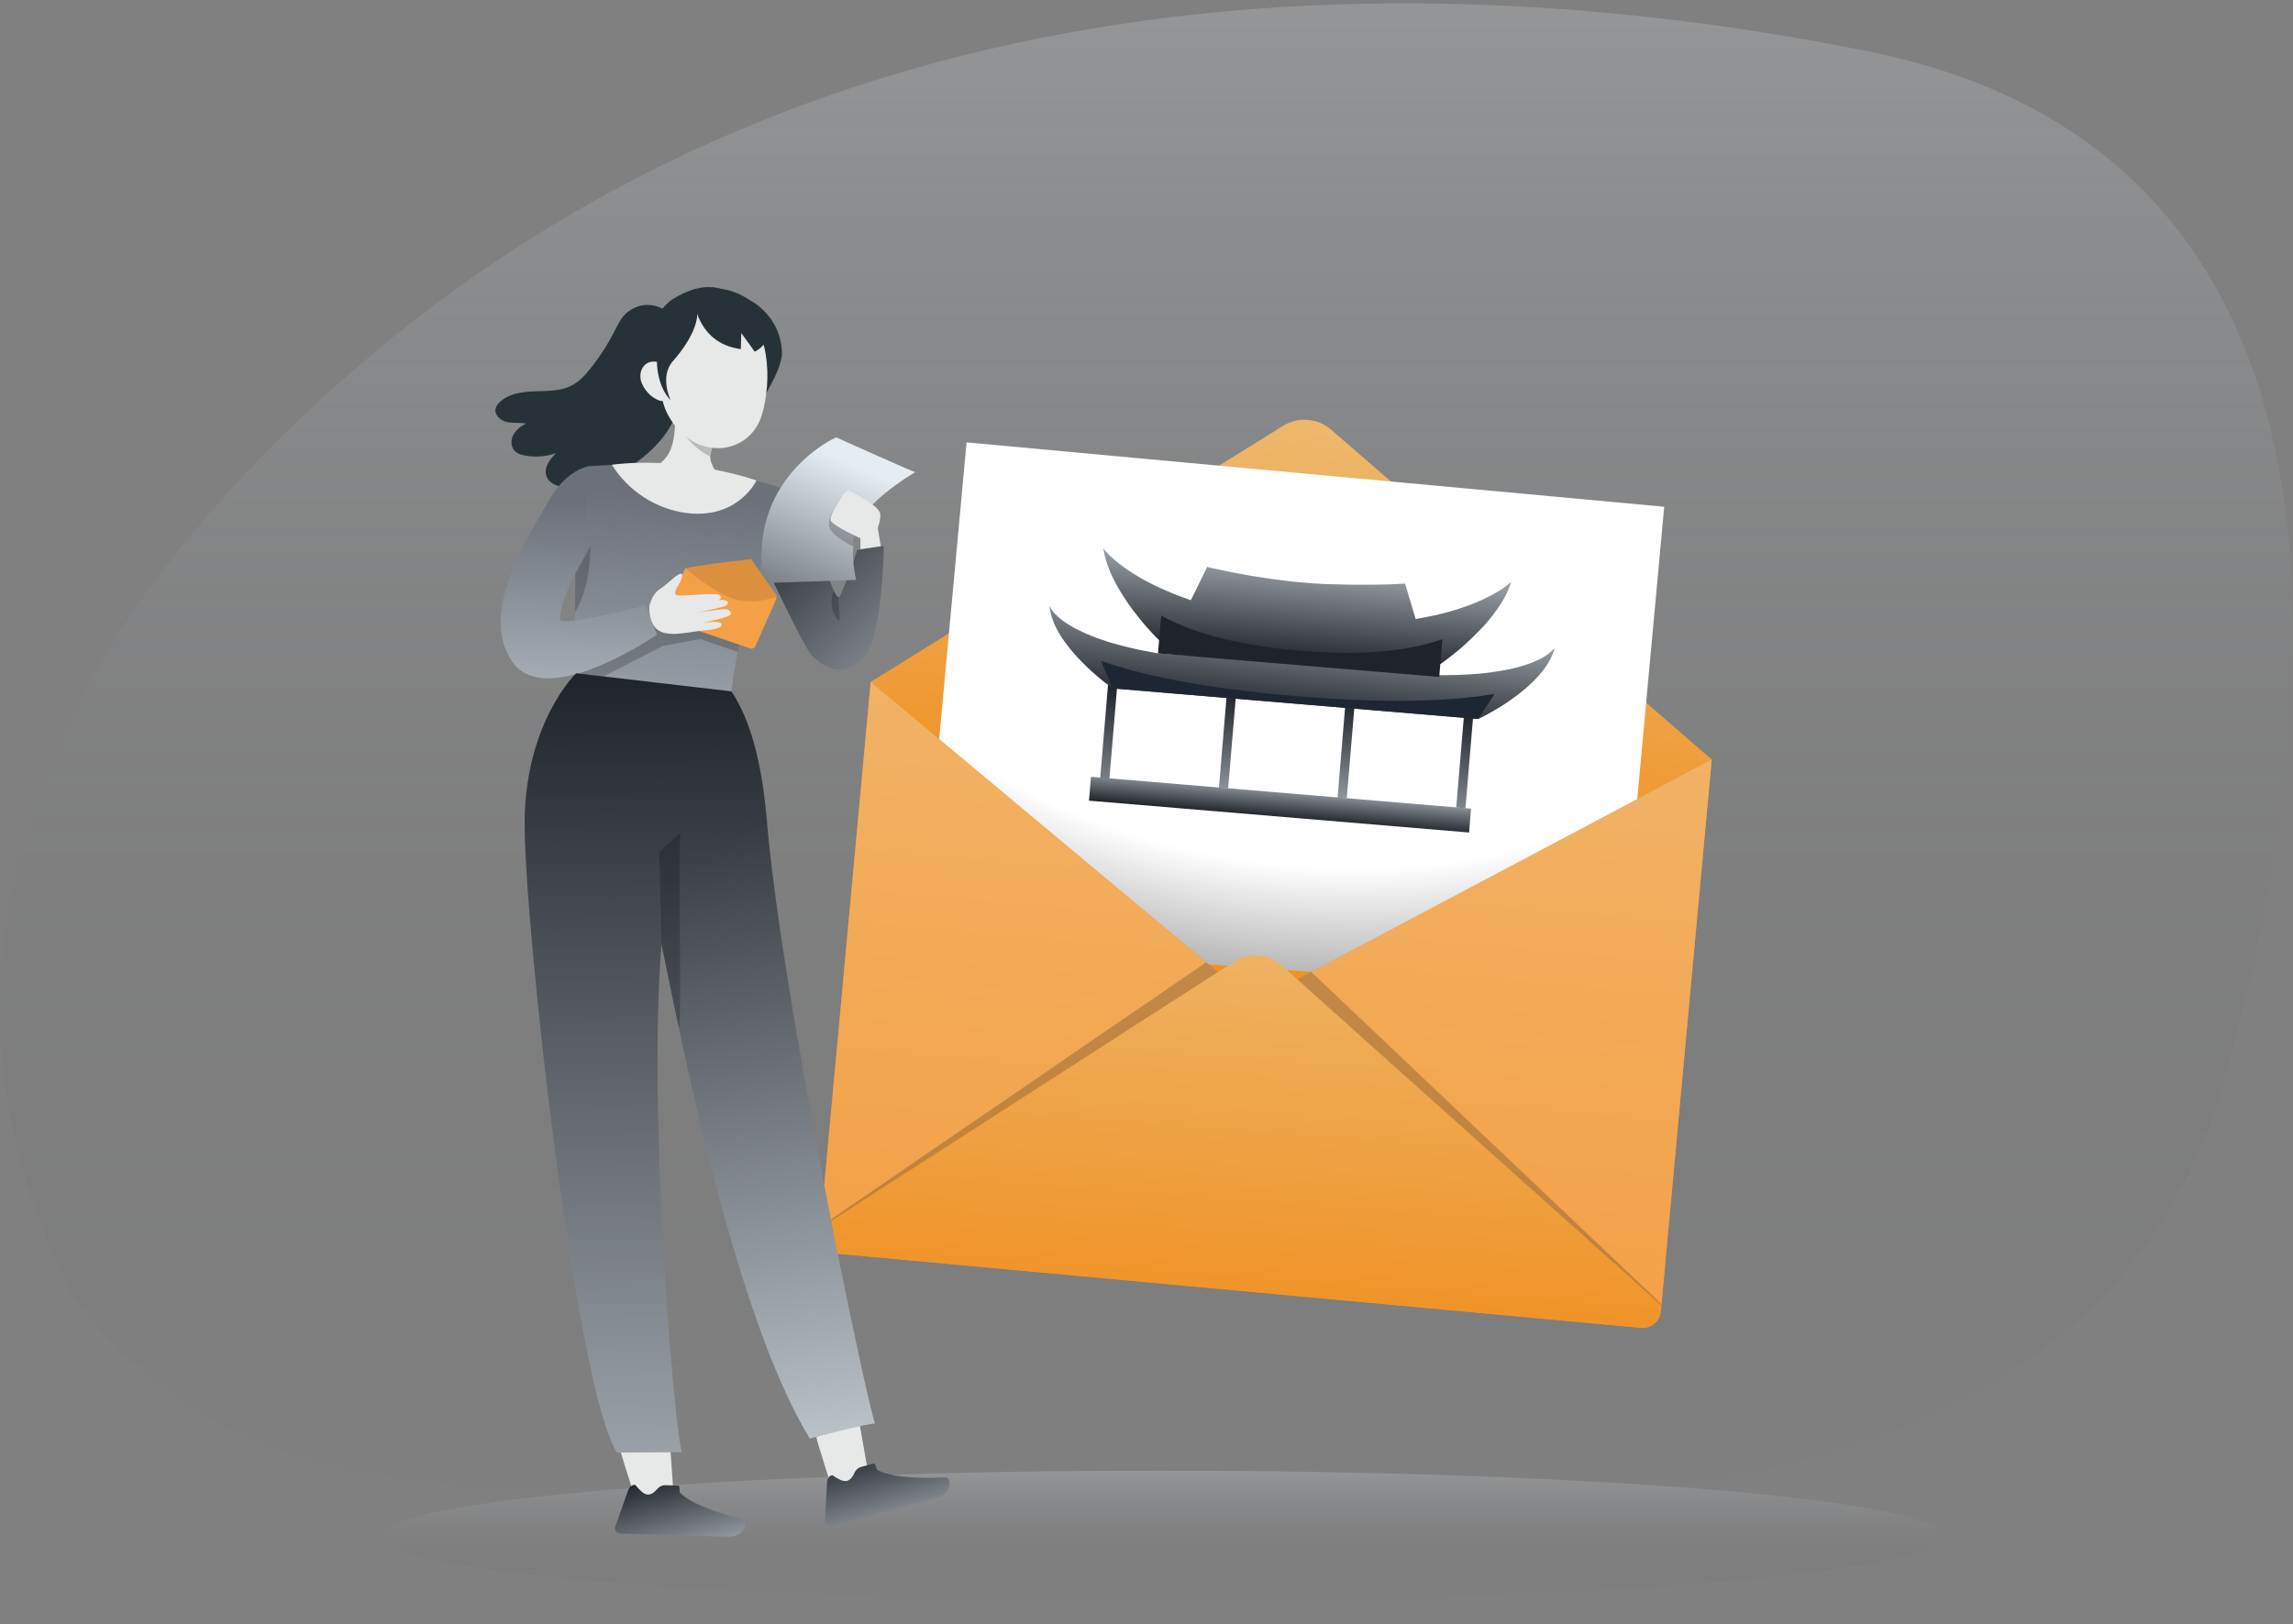 <svg width="614" height="435" viewBox="0 0 614 435" fill="none" xmlns="http://www.w3.org/2000/svg">
<rect x="0" y="0" width="614" height="435" fill="#808080" stroke="none"/>
<path opacity="0.4" d="M209.46 399.11C114.549 399.994 61.919 401.321 19.764 347.694C-16.37 277.481 -4.697 199.212 69.223 123.18C199.299 -10.611 373.854 -11.676 500.348 13.77C607.531 35.332 637.605 133.825 596.052 287.519C554.498 441.212 328.099 398.004 209.46 399.11Z" fill="url(#paint0_linear_7754_14881)"/>
<g clip-path="url(#clip0_7754_14881)">
<path d="M520 411.395C520 421.072 426.424 428.895 311.005 428.895C195.586 428.895 102 421.044 102 411.395C102 401.745 195.576 393.895 310.995 393.895C426.414 393.895 519.99 401.745 519.99 411.395H520Z" fill="url(#paint1_linear_7754_14881)"/>
<path d="M439.39 355.575L223.93 335.695C221.23 335.445 219.25 333.055 219.5 330.365L233.13 182.645L343.56 114.065C347.61 111.535 352.83 111.955 356.44 115.085L458.35 203.425L444.72 351.185C444.45 353.865 442.07 355.825 439.39 355.575Z" fill="url(#paint2_linear_7754_14881)"/>
<path d="M458.35 203.424L444.72 351.194C444.47 353.664 442.41 355.564 439.92 355.604L439.43 355.564L223.93 335.684L223.43 335.634C221 335.134 219.34 332.894 219.54 330.424L233.17 182.654L322.99 257.714L327.9 261.864L335.78 268.464L345.21 263.464L351.09 260.314L458.34 203.434L458.35 203.424Z" fill="url(#paint3_linear_7754_14881)"/>
<path opacity="0.2" d="M444.901 349.265L444.771 350.715C444.621 353.325 442.541 355.415 439.931 355.585L439.441 355.535L223.941 335.655L223.441 335.605C220.911 334.955 219.271 332.525 219.591 329.935L219.731 328.475L323.011 257.705L327.921 261.855L335.801 268.455L345.231 263.455L351.111 260.305L444.901 349.275V349.265Z" fill="black"/>
<path d="M438.41 214.004L351.1 260.304L323.69 258.284L251.49 197.944L258.82 118.484L445.63 135.724L438.41 214.004Z" fill="url(#paint4_radial_7754_14881)"/>
<path d="M444.889 349.665L444.759 351.045C444.499 353.835 442.109 355.885 439.409 355.645L223.949 335.765C221.249 335.515 219.279 333.055 219.529 330.265L219.659 328.885L328.139 259.035L330.339 257.625C334.399 255.005 339.619 255.415 343.219 258.635L345.499 260.635L444.889 349.665Z" fill="url(#paint5_linear_7754_14881)"/>
<path d="M404.605 156.099C404.605 156.099 404.532 156.32 404.483 156.442C404.14 157.397 403.724 158.352 403.259 159.282C403.161 159.478 403.063 159.649 402.965 159.845C402.549 160.604 402.108 161.363 401.619 162.097C401.521 162.244 401.423 162.415 401.3 162.562C400.86 163.223 400.395 163.884 399.905 164.521C399.807 164.668 399.685 164.79 399.587 164.937C399.122 165.549 398.632 166.136 398.142 166.7C398.02 166.822 397.922 166.944 397.8 167.091C397.31 167.654 396.82 168.193 396.306 168.707C396.184 168.829 396.086 168.952 395.964 169.05C395.449 169.564 394.935 170.078 394.446 170.567C394.323 170.69 394.201 170.788 394.103 170.91C393.589 171.4 393.05 171.889 392.561 172.355C392.438 172.453 392.316 172.575 392.218 172.673C391.679 173.162 391.141 173.603 390.651 174.044C390.529 174.142 390.406 174.24 390.284 174.338C389.721 174.803 389.182 175.243 388.668 175.635C388.546 175.733 388.423 175.831 388.301 175.929C387.665 176.418 387.102 176.835 386.685 177.153C386.538 177.251 386.416 177.349 386.318 177.422C385.926 177.691 385.731 177.838 385.731 177.838L310.428 171.522C310.428 171.522 310.232 171.351 309.913 171.008C309.816 170.91 309.718 170.812 309.595 170.69C309.228 170.323 308.738 169.809 308.2 169.221C308.102 169.123 308.004 169.001 307.882 168.878C307.465 168.413 307 167.899 306.511 167.336C306.413 167.214 306.315 167.091 306.217 166.969C305.776 166.455 305.336 165.941 304.895 165.353C304.797 165.231 304.699 165.108 304.601 164.986C304.185 164.447 303.744 163.884 303.304 163.321C303.206 163.199 303.108 163.052 303.01 162.929C302.594 162.366 302.178 161.779 301.761 161.167C301.663 161.02 301.566 160.898 301.492 160.751C301.076 160.139 300.684 159.527 300.293 158.89C300.195 158.743 300.121 158.596 300.023 158.449C299.632 157.813 299.24 157.128 298.873 156.467C298.799 156.32 298.701 156.148 298.628 156.001C298.261 155.291 297.893 154.557 297.575 153.847C297.502 153.676 297.428 153.504 297.355 153.333C297.012 152.525 296.694 151.717 296.425 150.885C296.351 150.689 296.302 150.493 296.229 150.273C295.91 149.269 295.666 148.265 295.494 147.262C295.494 147.262 295.445 147.017 295.445 146.895C295.445 146.895 295.494 146.968 295.568 147.041C295.739 147.286 296.155 147.751 296.792 148.412C296.89 148.51 296.988 148.608 297.086 148.706C297.453 149.073 297.893 149.465 298.383 149.906C298.481 149.979 298.579 150.077 298.677 150.15C299.093 150.493 299.534 150.86 300.023 151.228C300.121 151.301 300.219 151.375 300.341 151.472C300.782 151.791 301.223 152.133 301.737 152.476C301.835 152.55 301.957 152.623 302.055 152.696C302.496 152.99 302.961 153.309 303.475 153.627C303.573 153.7 303.695 153.749 303.793 153.823C304.258 154.116 304.724 154.386 305.238 154.679C305.336 154.753 305.458 154.802 305.556 154.875C306.021 155.145 306.511 155.414 307.025 155.683C307.123 155.732 307.245 155.806 307.367 155.855C307.833 156.099 308.322 156.369 308.836 156.613C308.959 156.662 309.057 156.736 309.179 156.785C309.669 157.03 310.158 157.25 310.672 157.495C310.795 157.544 310.893 157.593 311.015 157.642C311.505 157.862 311.994 158.082 312.533 158.303C312.655 158.352 312.753 158.401 312.876 158.449C313.365 158.67 313.879 158.866 314.394 159.086C314.516 159.135 314.614 159.184 314.736 159.233C315.226 159.429 315.74 159.625 316.279 159.82C316.401 159.869 316.499 159.918 316.621 159.943C317.135 160.139 317.649 160.31 318.164 160.506C318.286 160.555 318.384 160.579 318.506 160.628C318.629 160.677 318.751 160.702 318.873 160.751L321.028 156.393L321.64 155.12L323.256 151.84C323.256 151.84 323.476 151.889 323.868 151.987C323.966 151.987 324.088 152.036 324.21 152.06C324.602 152.158 325.116 152.28 325.728 152.403C325.85 152.403 325.948 152.452 326.071 152.476C326.536 152.574 327.05 152.696 327.613 152.794C327.736 152.794 327.833 152.843 327.956 152.868C328.445 152.966 328.96 153.064 329.498 153.186C329.621 153.186 329.719 153.235 329.841 153.26C330.331 153.357 330.845 153.455 331.383 153.553C331.506 153.553 331.604 153.602 331.726 153.627C332.216 153.725 332.73 153.823 333.268 153.896C333.391 153.896 333.489 153.945 333.611 153.969C334.101 154.067 334.639 154.141 335.153 154.239C335.276 154.239 335.374 154.288 335.496 154.288C336.01 154.361 336.524 154.459 337.038 154.533C337.161 154.533 337.283 154.582 337.381 154.582C337.895 154.655 338.409 154.728 338.923 154.826C339.046 154.826 339.168 154.851 339.266 154.875C339.78 154.949 340.294 155.022 340.808 155.096C340.931 155.096 341.053 155.12 341.151 155.145C341.665 155.218 342.179 155.291 342.718 155.34C342.84 155.34 342.963 155.365 343.061 155.389C343.575 155.463 344.089 155.512 344.627 155.585C344.75 155.585 344.872 155.61 344.97 155.634C345.484 155.683 345.998 155.757 346.537 155.806C346.659 155.806 346.782 155.83 346.88 155.83C347.394 155.879 347.908 155.928 348.446 155.977C348.569 155.977 348.691 155.977 348.789 156.001C349.058 156.001 349.303 156.05 349.572 156.075C349.842 156.075 350.086 156.124 350.356 156.148C350.478 156.148 350.601 156.148 350.723 156.173C351.237 156.222 351.776 156.246 352.29 156.295C352.412 156.295 352.535 156.295 352.657 156.295C353.196 156.32 353.71 156.369 354.224 156.393C354.346 156.393 354.469 156.393 354.566 156.393C355.105 156.418 355.619 156.442 356.133 156.467C356.256 156.467 356.378 156.467 356.476 156.467C357.015 156.467 357.529 156.515 358.043 156.515C358.165 156.515 358.288 156.515 358.385 156.515C358.924 156.515 359.438 156.54 359.952 156.564C360.075 156.564 360.197 156.564 360.295 156.564C360.834 156.564 361.348 156.564 361.862 156.589C361.984 156.589 362.107 156.589 362.229 156.589C362.768 156.589 363.282 156.589 363.796 156.589C363.918 156.589 364.041 156.589 364.138 156.589C364.677 156.589 365.191 156.589 365.705 156.589C365.828 156.589 365.95 156.589 366.048 156.589C366.587 156.589 367.101 156.589 367.615 156.589C367.737 156.589 367.86 156.589 367.957 156.589C368.496 156.589 369.035 156.589 369.524 156.564C369.647 156.564 369.769 156.564 369.892 156.564C370.455 156.564 370.969 156.54 371.458 156.515C371.581 156.515 371.703 156.515 371.801 156.515C372.364 156.515 372.903 156.467 373.368 156.442C373.49 156.442 373.613 156.442 373.711 156.442C374.347 156.418 374.861 156.369 375.277 156.344C375.4 156.344 375.522 156.344 375.62 156.344C376.036 156.32 376.232 156.295 376.232 156.295L377.285 159.796L377.676 161.142L379.072 165.794C379.194 165.794 379.341 165.745 379.464 165.72L379.831 165.647C380.369 165.549 380.932 165.451 381.446 165.353C381.569 165.353 381.691 165.304 381.814 165.28C382.352 165.182 382.891 165.059 383.429 164.961C383.552 164.937 383.674 164.912 383.797 164.888C384.335 164.766 384.874 164.643 385.412 164.521C385.535 164.496 385.657 164.472 385.78 164.423C386.318 164.3 386.857 164.154 387.371 164.007C387.493 163.982 387.616 163.933 387.738 163.909C388.277 163.762 388.815 163.615 389.329 163.444C389.452 163.395 389.574 163.37 389.696 163.346C390.235 163.174 390.774 163.003 391.288 162.832C391.41 162.783 391.533 162.758 391.655 162.709C392.194 162.513 392.732 162.342 393.222 162.146C393.344 162.097 393.467 162.048 393.564 162.024C394.103 161.828 394.617 161.608 395.131 161.412C395.254 161.363 395.376 161.314 395.474 161.265C396.013 161.044 396.527 160.8 397.016 160.579C397.139 160.53 397.261 160.481 397.359 160.408C397.898 160.163 398.412 159.894 398.901 159.649C399.024 159.6 399.122 159.527 399.244 159.478C399.783 159.184 400.297 158.89 400.762 158.621C400.884 158.547 400.982 158.474 401.105 158.425C401.668 158.082 402.157 157.764 402.598 157.47C402.72 157.397 402.818 157.323 402.941 157.225C403.7 156.687 404.165 156.271 404.385 156.075C404.458 156.001 404.507 155.952 404.532 155.952L404.605 156.099Z" fill="url(#paint6_linear_7754_14881)"/>
<path d="M299.161 183.615L296.697 183.408L294.58 208.68L297.044 208.887L299.161 183.615Z" fill="url(#paint7_linear_7754_14881)"/>
<path d="M416.305 173.53C416.208 173.873 416.11 174.24 415.987 174.583C415.914 174.827 415.816 175.048 415.718 175.293C415.351 176.174 414.91 177.006 414.396 177.839C414.298 178.01 414.176 178.157 414.078 178.328C413.637 178.989 413.147 179.65 412.633 180.262C412.511 180.385 412.413 180.531 412.291 180.654C411.801 181.217 411.287 181.755 410.773 182.294C410.65 182.416 410.528 182.514 410.43 182.637C409.916 183.126 409.402 183.616 408.863 184.081C408.741 184.179 408.619 184.301 408.496 184.399C407.958 184.865 407.419 185.281 406.88 185.721C406.758 185.819 406.636 185.917 406.513 186.015C405.975 186.431 405.412 186.848 404.873 187.215C404.751 187.313 404.628 187.386 404.506 187.484C403.943 187.876 403.38 188.243 402.841 188.61C402.719 188.684 402.596 188.781 402.449 188.855C401.862 189.222 401.299 189.589 400.76 189.908C400.638 189.981 400.491 190.054 400.369 190.128C399.757 190.495 399.169 190.813 398.655 191.107C398.532 191.181 398.386 191.254 398.263 191.327C397.553 191.719 396.966 192.013 396.525 192.233C396.378 192.307 396.231 192.38 396.133 192.429C395.937 192.527 395.815 192.576 395.815 192.576L297.99 184.375C297.99 184.375 297.892 184.302 297.696 184.179C297.598 184.106 297.476 184.032 297.329 183.91C296.962 183.641 296.423 183.224 295.786 182.735C295.664 182.637 295.566 182.563 295.444 182.465C294.979 182.098 294.464 181.682 293.926 181.217C293.803 181.119 293.706 181.021 293.583 180.923C293.118 180.507 292.604 180.066 292.09 179.601C291.992 179.503 291.87 179.405 291.747 179.283C291.282 178.842 290.792 178.377 290.303 177.888C290.205 177.79 290.082 177.667 289.984 177.569C289.519 177.104 289.03 176.615 288.565 176.1C288.467 175.978 288.344 175.88 288.246 175.758C287.781 175.244 287.316 174.729 286.875 174.191C286.777 174.069 286.68 173.946 286.582 173.824C286.141 173.261 285.7 172.698 285.284 172.135C285.186 172.012 285.088 171.865 284.99 171.743C284.55 171.131 284.134 170.494 283.766 169.858C283.668 169.711 283.595 169.564 283.497 169.417C283.081 168.707 282.714 167.997 282.395 167.263C282.322 167.091 282.249 166.896 282.175 166.724C281.808 165.818 281.49 164.913 281.294 164.007C281.245 163.762 281.196 163.517 281.147 163.272C281.073 162.905 281.049 162.538 281 162.195C281 162.244 281.073 162.465 281.294 162.832C281.367 162.954 281.465 163.101 281.563 163.248C281.832 163.664 282.249 164.178 282.861 164.766C282.958 164.864 283.056 164.962 283.179 165.06C283.571 165.427 284.06 165.818 284.599 166.235C284.697 166.308 284.819 166.406 284.941 166.479C285.382 166.798 285.896 167.14 286.435 167.459C286.557 167.532 286.655 167.606 286.777 167.655C287.243 167.948 287.757 168.218 288.32 168.511C288.442 168.56 288.565 168.634 288.663 168.683C289.152 168.928 289.691 169.197 290.254 169.442C290.376 169.491 290.499 169.54 290.621 169.613C291.135 169.833 291.674 170.054 292.237 170.298C292.359 170.347 292.481 170.396 292.604 170.445C293.118 170.641 293.657 170.862 294.244 171.057C294.367 171.106 294.489 171.155 294.611 171.18C295.15 171.376 295.689 171.547 296.252 171.743C296.374 171.792 296.496 171.816 296.619 171.865C297.157 172.037 297.72 172.208 298.283 172.355C298.406 172.379 298.528 172.428 298.675 172.453C299.214 172.6 299.777 172.771 300.34 172.918C300.462 172.942 300.585 172.991 300.732 173.016C301.27 173.163 301.833 173.285 302.421 173.432C302.543 173.456 302.666 173.505 302.812 173.53C303.351 173.652 303.939 173.799 304.502 173.922C304.624 173.946 304.746 173.971 304.893 173.995C305.456 174.117 306.019 174.24 306.582 174.338C306.705 174.362 306.827 174.387 306.974 174.411C307.537 174.509 308.1 174.632 308.688 174.729C308.81 174.729 308.957 174.778 309.08 174.803C309.447 174.876 309.814 174.925 310.181 174.999C310.181 174.999 310.402 174.999 310.793 175.048C310.916 175.048 311.038 175.048 311.185 175.072C311.625 175.097 312.213 175.146 312.923 175.195C313.045 175.195 313.192 175.195 313.315 175.219C313.853 175.268 314.416 175.293 315.053 175.342C315.175 175.342 315.322 175.342 315.445 175.366C315.983 175.415 316.571 175.439 317.183 175.488C317.305 175.488 317.452 175.488 317.574 175.513C318.137 175.562 318.7 175.611 319.312 175.635C319.435 175.635 319.582 175.635 319.704 175.66C320.267 175.709 320.83 175.758 321.442 175.782C321.565 175.782 321.712 175.782 321.834 175.807C322.397 175.856 322.985 175.905 323.548 175.929C323.67 175.929 323.817 175.929 323.939 175.954C324.502 176.003 325.09 176.051 325.653 176.076C325.775 176.076 325.922 176.076 326.045 176.1C326.608 176.149 327.195 176.174 327.758 176.223C327.881 176.223 328.028 176.223 328.15 176.247C328.713 176.296 329.301 176.345 329.864 176.37C329.986 176.37 330.133 176.37 330.255 176.394C330.818 176.443 331.406 176.492 331.969 176.517C332.091 176.517 332.238 176.517 332.361 176.541C332.924 176.59 333.511 176.639 334.074 176.663C334.197 176.663 334.344 176.663 334.466 176.688C335.029 176.737 335.617 176.786 336.18 176.81C336.302 176.81 336.449 176.81 336.572 176.835C337.159 176.884 337.722 176.933 338.285 176.957C338.408 176.957 338.554 176.957 338.677 176.982C339.264 177.031 339.827 177.08 340.391 177.104C340.513 177.104 340.66 177.104 340.782 177.129C341.37 177.178 341.933 177.227 342.496 177.251C342.618 177.251 342.765 177.251 342.888 177.276C343.475 177.324 344.063 177.373 344.601 177.422C344.724 177.422 344.871 177.422 344.993 177.447C345.605 177.496 346.192 177.545 346.707 177.594H347.098C347.416 177.643 347.686 177.667 347.955 177.692C348.224 177.716 348.494 177.741 348.812 177.765H349.204C349.718 177.839 350.281 177.888 350.917 177.936C351.04 177.936 351.162 177.936 351.309 177.961C351.848 178.01 352.411 178.059 353.023 178.108C353.145 178.108 353.267 178.108 353.414 178.132C353.953 178.181 354.54 178.23 355.128 178.279C355.25 178.279 355.373 178.279 355.52 178.304C356.083 178.353 356.646 178.402 357.233 178.451C357.356 178.451 357.478 178.451 357.625 178.475C358.188 178.524 358.751 178.573 359.339 178.622C359.461 178.622 359.608 178.622 359.73 178.646C360.293 178.695 360.856 178.744 361.444 178.793C361.566 178.793 361.689 178.793 361.836 178.818C362.399 178.867 362.962 178.916 363.549 178.965C363.672 178.965 363.819 178.989 363.941 178.989C364.504 179.038 365.092 179.087 365.655 179.136C365.777 179.136 365.924 179.136 366.046 179.161C366.609 179.209 367.197 179.258 367.76 179.307C367.882 179.307 368.029 179.307 368.152 179.332C368.739 179.381 369.302 179.43 369.865 179.479C369.988 179.479 370.135 179.479 370.257 179.503C370.845 179.552 371.408 179.601 371.971 179.65C372.093 179.65 372.24 179.65 372.362 179.675C372.95 179.724 373.513 179.773 374.076 179.821C374.198 179.821 374.345 179.822 374.468 179.846C375.055 179.895 375.643 179.944 376.181 179.993C376.304 179.993 376.451 179.993 376.573 180.017C377.161 180.066 377.748 180.115 378.311 180.164C378.434 180.164 378.581 180.164 378.703 180.189C379.315 180.238 379.878 180.287 380.441 180.336C380.563 180.336 380.71 180.36 380.833 180.385C381.469 180.434 382.032 180.482 382.571 180.556C382.718 180.556 382.84 180.556 382.963 180.58C383.673 180.654 384.26 180.703 384.701 180.752C384.848 180.752 384.97 180.776 385.092 180.776C385.484 180.801 385.704 180.825 385.704 180.825C386.096 180.825 386.463 180.825 386.831 180.825C386.953 180.825 387.1 180.825 387.222 180.825C387.81 180.825 388.397 180.825 388.96 180.801C389.083 180.801 389.23 180.801 389.352 180.801C389.94 180.801 390.527 180.752 391.09 180.727C391.213 180.727 391.36 180.727 391.482 180.727C392.07 180.703 392.657 180.678 393.22 180.629C393.342 180.629 393.489 180.629 393.612 180.605C394.199 180.556 394.787 180.531 395.35 180.482C395.472 180.482 395.619 180.482 395.742 180.458C396.329 180.409 396.917 180.36 397.48 180.287C397.602 180.287 397.749 180.262 397.871 180.238C398.459 180.164 399.047 180.091 399.585 180.017C399.708 180.017 399.854 179.968 399.977 179.968C400.564 179.87 401.152 179.797 401.69 179.699C401.813 179.699 401.96 179.65 402.082 179.626C402.67 179.528 403.257 179.405 403.796 179.307C403.918 179.283 404.065 179.258 404.188 179.234C404.775 179.112 405.338 178.965 405.877 178.842C405.999 178.818 406.122 178.769 406.268 178.744C406.856 178.597 407.419 178.426 407.958 178.255C408.08 178.206 408.202 178.181 408.349 178.132C408.937 177.936 409.5 177.741 410.014 177.545C410.136 177.496 410.259 177.447 410.381 177.398C410.993 177.153 411.532 176.908 412.021 176.663C412.144 176.615 412.266 176.541 412.389 176.492C413.001 176.174 413.539 175.856 413.98 175.562C414.102 175.488 414.225 175.39 414.323 175.317C415.008 174.827 415.498 174.387 415.84 174.044C415.963 173.897 416.085 173.775 416.183 173.677C416.452 173.334 416.575 173.138 416.575 173.089L416.305 173.53Z" fill="url(#paint8_linear_7754_14881)"/>
<path d="M389.942 216.272L392.406 216.479L394.536 191.059L392.072 190.852L389.942 216.272Z" fill="url(#paint9_linear_7754_14881)"/>
<path d="M292.131 208.05L291.596 214.441L393.373 222.97L393.909 216.578L292.131 208.05Z" fill="url(#paint10_linear_7754_14881)"/>
<path d="M358.155 213.649L360.619 213.855L362.79 187.948L360.326 187.741L358.155 213.649Z" fill="url(#paint11_linear_7754_14881)"/>
<path d="M326.397 210.976L328.861 211.183L330.98 185.899L328.516 185.693L326.397 210.976Z" fill="url(#paint12_linear_7754_14881)"/>
<path d="M386.264 171.179C378.284 174.044 366.239 175.831 348.074 174.288C329.934 172.771 318.33 169.001 310.937 164.863L310.08 174.998L385.383 181.314L386.24 171.179H386.264Z" fill="url(#paint13_linear_7754_14881)"/>
<path d="M400.194 185.843L395.812 192.576L297.986 184.375L294.779 177.006C305.306 180.702 321.659 184.326 347.07 186.455C372.481 188.585 389.202 187.753 400.194 185.843Z" fill="#1E2633"/>
<path d="M179.831 84.604C178.251 82.774 175.871 81.674 173.451 81.664C171.041 81.654 168.641 82.734 167.051 84.544C165.961 85.774 165.271 87.294 164.521 88.754C162.731 92.264 160.581 95.594 158.121 98.674C156.721 100.434 155.181 102.144 153.191 103.194C150.201 104.794 146.641 104.694 143.251 104.804C139.861 104.914 136.201 105.384 133.771 107.754C133.281 108.234 132.841 108.804 132.701 109.474C132.351 111.164 134.031 112.644 135.711 113.024C137.391 113.404 139.161 113.114 140.851 113.424C139.501 114.144 138.211 115.084 137.481 116.424C136.751 117.764 136.741 119.584 137.771 120.704C138.491 121.484 139.571 121.814 140.621 122.014C143.361 122.524 146.231 122.294 148.851 121.364C147.331 122.984 145.701 125.004 146.221 127.164C146.791 129.524 149.621 130.534 152.051 130.644C157.601 130.904 162.971 128.594 167.691 125.664C174.241 121.584 180.251 115.694 181.861 108.144C182.601 104.674 182.381 101.004 183.581 97.664L179.821 84.584L179.831 84.604Z" fill="#263238"/>
<path d="M202.13 81.194C208.01 85.364 209.55 91.164 209.35 95.324C208.44 100.924 204.81 104.724 203.14 110.144L190.75 76.944C194.21 77.734 195.8 77.064 202.13 81.204V81.194Z" fill="#263238"/>
<path d="M194.74 78.075C188.98 75.184 183.16 78.225 179.75 80.365C176 83.365 173.72 87.814 173.47 92.605C173.34 97.085 173.18 102.515 175.83 104.935C177.31 106.335 179.31 107.045 181.35 106.885L204.1 87.075C201.79 83.325 198.57 80.234 194.74 78.075Z" fill="#263238"/>
<path d="M194.51 129.794C193.08 128.644 189.86 124.414 190.22 122.064L191.88 114.194C191.88 114.104 191.88 114.024 191.88 113.944L186.62 111.164C185.31 109.794 183.14 109.754 181.78 111.064C181.27 111.534 180.89 111.334 180.74 112.004C180.7 112.154 180.8 113.104 180.78 113.264C180.58 118.524 179.68 121.834 176.73 124.124L188.49 137.364C194.98 133.004 195.39 130.564 194.53 129.804L194.51 129.794Z" fill="#E7E8E8"/>
<path opacity="0.2" d="M190.331 121.614C190.351 121.394 190.441 120.944 190.501 120.724C190.861 118.924 191.291 116.864 191.901 113.924C191.891 113.834 191.891 113.744 191.901 113.644L186.381 110.674C184.971 109.244 182.681 109.224 181.241 110.624C180.721 111.134 180.861 111.764 180.711 112.474C182.961 116.684 185.941 120.114 190.191 122.294C190.191 122.064 190.291 121.864 190.331 121.634V121.604V121.614Z" fill="black"/>
<path d="M176.751 94.014C176.681 104.384 176.431 108.754 181.181 114.524C188.351 123.184 200.831 121.294 203.981 111.204C206.741 102.124 206.441 86.724 196.811 81.684C187.181 76.644 176.831 83.634 176.751 94.014Z" fill="#E7E8E8"/>
<path d="M171.9 102.755C172.88 105.025 174.72 106.585 176.5 107.255C179.17 108.255 181.09 104.005 180.46 101.145C179.9 98.575 177.39 96.625 174.65 96.865C171.96 97.095 170.77 100.175 171.9 102.765V102.755Z" fill="#E7E8E8"/>
<path d="M180.262 96.634C180.262 96.634 186.382 90.044 186.732 84.264C186.732 84.264 208.042 80.174 205.562 98.404C205.562 98.404 210.592 82.724 193.372 79.644C176.142 76.564 171.922 99.054 179.532 107.164C179.562 107.084 176.482 100.774 180.262 96.634Z" fill="#263238"/>
<path d="M201.17 82.135C203.38 84.385 204.82 87.285 205.28 90.405C205.21 92.655 202.1 94.205 202.1 94.205L198.49 89.185L198.37 93.505C192.25 92.655 188.8 89.295 186.83 84.525L190.43 78.515C190.43 78.515 199.19 80.315 201.17 82.145V82.135Z" fill="#263238"/>
<path d="M207.931 130.684C208.001 130.614 208.281 130.594 208.721 130.684C210.021 130.964 212.671 132.274 214.951 136.364C217.981 141.804 223.421 161.934 224.781 159.804C226.141 157.664 229.541 147.294 229.541 147.294L236.641 146.244C236.641 146.244 236.521 171.504 230.771 176.654C225.021 181.814 220.271 178.214 217.561 175.704C215.171 173.484 204.231 149.734 204.211 149.704" fill="url(#paint14_linear_7754_14881)"/>
<path d="M204.891 147.574C203.191 152.664 201.871 157.074 200.791 161.024C197.901 170.924 196.041 181.094 195.231 191.374L154.391 186.984C153.321 157.804 154.391 141.714 155.281 133.694C156.271 125.164 157.601 124.874 157.601 124.874C157.601 124.874 166.891 124.154 174.951 124.384C181.191 124.714 187.391 125.484 193.521 126.704C199.331 127.784 205.051 129.284 210.641 131.204C209.651 133.854 208.741 136.404 207.911 138.774C206.801 141.934 205.791 144.854 204.891 147.564V147.574Z" fill="url(#paint15_linear_7754_14881)"/>
<path opacity="0.2" d="M161.651 181.175L177.521 172.965L187.531 171.165L197.511 174.585L199.111 167.905L182.301 163.975L153.941 174.545L154.911 180.725L161.651 181.175Z" fill="black"/>
<path d="M223.942 117.154C222.652 117.554 199.832 128.794 204.542 156.184L229.282 155.324C229.282 155.324 226.672 145.814 230.452 139.234C234.232 132.654 245.312 126.324 245.072 126.444C244.832 126.564 223.942 117.154 223.942 117.154Z" fill="url(#paint16_linear_7754_14881)"/>
<path d="M207.89 159.354L201.11 149.734C201.11 149.734 183.69 151.754 183.46 152.274L178.13 164.714C177.9 165.264 178.15 165.894 178.7 166.134C178.72 166.134 178.74 166.154 178.76 166.154L200.92 173.664C201.45 173.834 202.02 173.584 202.25 173.074L207.81 160.584C207.93 160.184 207.96 159.764 207.89 159.354Z" fill="#F4A046"/>
<path opacity="0.1" d="M207.941 159.794C204.671 161.034 201.141 161.374 197.701 160.774C191.981 159.494 183.461 152.234 183.461 152.234C183.691 151.714 201.111 149.694 201.111 149.694L207.891 159.314C207.891 159.314 207.921 159.544 207.941 159.794Z" fill="black"/>
<path d="M157.6 124.874C157.6 124.874 151.75 125.674 147.12 133.814C141.42 143.854 128.04 163.984 137.16 177.224C146.29 190.464 175.93 169.964 175.93 169.964L172.82 162.094C172.82 162.094 150.23 168.114 150 165.914C149.5 161.144 156.43 148.814 156.43 148.814L157.6 124.884V124.874Z" fill="url(#paint17_linear_7754_14881)"/>
<path d="M173.911 162.214C173.911 162.214 174.511 159.204 176.641 157.814C178.771 156.424 180.101 154.754 181.751 153.834C183.401 152.914 182.531 155.314 181.801 156.494C181.081 157.674 180.271 159.024 181.241 159.424C182.221 159.824 191.211 158.644 192.501 159.344C193.791 160.054 192.391 160.704 192.391 160.704C192.391 160.704 194.581 160.474 194.911 161.314C194.991 161.534 194.841 162.184 193.851 162.444C191.641 163.034 186.941 164.024 186.941 164.024C187.211 163.964 193.101 163.154 194.001 163.144C195.171 163.144 195.731 163.734 195.711 164.414C195.691 165.384 188.421 166.634 188.151 166.904C188.151 166.904 192.311 166.044 193.121 166.994C193.931 167.944 191.341 168.634 188.941 168.804C186.741 168.964 182.471 169.844 180.221 169.784C177.451 169.714 175.601 169.044 174.591 166.644C173.581 164.244 173.911 162.204 173.911 162.204V162.214Z" fill="#E7E8E8"/>
<g opacity="0.2">
<path d="M224.241 165.905C225.421 167.435 224.321 161.865 224.551 159.935C224.021 159.795 223.631 158.925 223.231 158.125C223.231 158.125 221.401 162.225 224.241 165.905Z" fill="black"/>
</g>
<path opacity="0.2" d="M225.23 133.294C225.1 133.474 221.08 138.774 222.11 141.324C223.14 143.874 228.47 146.334 228.47 146.334L229.13 142.424L225.23 133.284V133.294Z" fill="black"/>
<path d="M235.852 146.274L235.032 141.414C235.032 141.414 236.122 138.484 235.592 137.274C234.592 134.884 228.262 131.934 227.302 131.404C226.352 130.874 221.872 137.984 222.462 139.424C223.052 140.864 230.392 144.164 230.392 144.164V147.094L235.852 146.264V146.274Z" fill="#E7E8E8"/>
<path opacity="0.2" d="M154.071 153.635L154.191 153.425L158.131 146.335C157.911 153.075 156.941 159.255 153.951 163.965" fill="black"/>
<path d="M165.742 387.055C165.652 387.535 170.112 401.385 170.112 401.385H180.442L179.372 386.145L165.752 387.055H165.742Z" fill="#E7E8E8"/>
<path d="M218.611 384.905C218.521 385.385 222.981 399.235 222.981 399.235H233.311L229.641 378.345L218.611 384.905Z" fill="#E7E8E8"/>
<path d="M163.83 124.465C168.27 131.585 175.67 136.345 183.99 137.435C197.77 139.015 202.56 128.685 202.56 128.685C202.56 128.685 183.99 122.035 163.83 124.465Z" fill="#E7E8E8"/>
<path d="M241.561 379.965C241.591 380.035 241.621 380.065 241.641 380.055C241.691 380.005 241.661 379.975 241.561 379.965Z" fill="#263238"/>
<path d="M171.391 227.064C174.041 229.464 190.371 341.844 216.841 385.284C216.841 385.284 232.701 381.094 234.351 381.284C232.471 377.604 208.751 264.704 205.171 217.704L171.401 227.064H171.391Z" fill="url(#paint18_linear_7754_14881)"/>
<path d="M154.27 180.324C154.27 180.324 140.82 193.274 140.49 219.644C140.16 246.014 154.17 372.254 165.24 389.054C165.24 389.054 184.56 388.834 182.75 389.054C180.95 389.274 171.46 279.844 178.85 238.724L205.15 217.714C203.84 204.344 201.09 193.004 195.85 185.164L154.27 180.324Z" fill="url(#paint19_linear_7754_14881)"/>
<path opacity="0.2" d="M177.131 252.885L176.531 228.175L182.301 222.895C181.441 223.325 182.701 275.595 181.741 275.175L177.141 252.885H177.131Z" fill="black"/>
<path d="M181.79 397.885L178.16 397.785C177.34 397.765 176.56 398.135 176.03 398.755C173.77 401.415 172.26 400.345 170.15 397.715C168.71 397.515 168.23 399.085 168.08 399.505L164.78 408.825C164.5 409.605 164.92 410.435 165.73 410.685C165.87 410.725 166.02 410.755 166.18 410.755C170.58 410.885 172.67 410.945 178.15 411.095L194.91 411.575C199.48 411.705 200.7 407.345 198.84 406.885C190.49 404.855 184.64 402.315 182.18 399.895C181.72 399.475 182.24 399.175 181.79 397.885Z" fill="url(#paint20_linear_7754_14881)"/>
<path d="M234.09 391.944L230.59 392.884C229.8 393.094 229.15 393.674 228.83 394.414C227.42 397.614 225.67 397.014 222.9 395.104C221.47 395.324 221.45 396.964 221.43 397.414L220.93 407.284C220.88 408.114 221.52 408.784 222.37 408.794C222.52 408.794 222.67 408.774 222.82 408.734C227.08 407.594 229.09 407.064 234.39 405.644L250.59 401.314C255.01 400.134 254.93 395.604 253.02 395.694C244.44 396.144 238.11 395.374 235.05 393.754C234.49 393.474 234.9 393.054 234.1 391.944H234.09Z" fill="url(#paint21_linear_7754_14881)"/>
</g>
<defs>
<linearGradient id="paint0_linear_7754_14881" x1="314.812" y1="-1.184" x2="314.812" y2="401.519" gradientUnits="userSpaceOnUse">
<stop stop-color="#E5EDF3" stop-opacity="0.5"/>
<stop offset="1" stop-color="#1F232A" stop-opacity="0"/>
</linearGradient>
<linearGradient id="paint1_linear_7754_14881" x1="311" y1="393.895" x2="311" y2="428.895" gradientUnits="userSpaceOnUse">
<stop stop-color="#E5EDF3" stop-opacity="0.2"/>
<stop offset="1" stop-color="#1F232A" stop-opacity="0"/>
</linearGradient>
<linearGradient id="paint2_linear_7754_14881" x1="343.5" y1="42.395" x2="318.5" y2="223.895" gradientUnits="userSpaceOnUse">
<stop stop-color="#ECCF99"/>
<stop offset="1" stop-color="#F09123"/>
</linearGradient>
<linearGradient id="paint3_linear_7754_14881" x1="355.5" y1="-55.105" x2="320" y2="344.895" gradientUnits="userSpaceOnUse">
<stop stop-color="#ECCF99"/>
<stop offset="1" stop-color="#F4A046"/>
</linearGradient>
<radialGradient id="paint4_radial_7754_14881" cx="0" cy="0" r="1" gradientUnits="userSpaceOnUse" gradientTransform="translate(354 125.395) rotate(95.09) scale(135.12 184.968)">
<stop offset="0.79" stop-color="white"/>
<stop offset="1" stop-color="#B8B8B8"/>
</radialGradient>
<linearGradient id="paint5_linear_7754_14881" x1="346" y1="169.395" x2="332.199" y2="355.664" gradientUnits="userSpaceOnUse">
<stop stop-color="#ECCF99"/>
<stop offset="1" stop-color="#F09123"/>
</linearGradient>
<linearGradient id="paint6_linear_7754_14881" x1="353.831" y1="135.878" x2="350.025" y2="177.838" gradientUnits="userSpaceOnUse">
<stop stop-color="#E5EDF3"/>
<stop offset="1" stop-color="#1F232A"/>
</linearGradient>
<linearGradient id="paint7_linear_7754_14881" x1="292.628" y1="238.698" x2="297.524" y2="183.616" gradientUnits="userSpaceOnUse">
<stop stop-color="#E5EDF3"/>
<stop offset="1" stop-color="#1F232A"/>
</linearGradient>
<linearGradient id="paint8_linear_7754_14881" x1="353.83" y1="148.119" x2="348.787" y2="192.576" gradientUnits="userSpaceOnUse">
<stop stop-color="#E5EDF3"/>
<stop offset="1" stop-color="#1F232A"/>
</linearGradient>
<linearGradient id="paint9_linear_7754_14881" x1="388.103" y1="243.594" x2="393.304" y2="190.955" gradientUnits="userSpaceOnUse">
<stop stop-color="#E5EDF3"/>
<stop offset="1" stop-color="#1F232A"/>
</linearGradient>
<linearGradient id="paint10_linear_7754_14881" x1="344.038" y1="205.648" x2="342.814" y2="219.113" gradientUnits="userSpaceOnUse">
<stop stop-color="#E5EDF3"/>
<stop offset="1" stop-color="#1F232A"/>
</linearGradient>
<linearGradient id="paint11_linear_7754_14881" x1="357.502" y1="233.801" x2="361.558" y2="187.844" gradientUnits="userSpaceOnUse">
<stop stop-color="#E5EDF3"/>
<stop offset="1" stop-color="#1F232A"/>
</linearGradient>
<linearGradient id="paint12_linear_7754_14881" x1="325.677" y1="232.577" x2="329.748" y2="185.796" gradientUnits="userSpaceOnUse">
<stop stop-color="#E5EDF3"/>
<stop offset="1" stop-color="#1F232A"/>
</linearGradient>
<linearGradient id="paint13_linear_7754_14881" x1="346.486" y1="206.873" x2="348.172" y2="181.314" gradientUnits="userSpaceOnUse">
<stop stop-color="#E5EDF3"/>
<stop offset="1" stop-color="#1F232A"/>
</linearGradient>
<linearGradient id="paint14_linear_7754_14881" x1="281" y1="207.395" x2="207.5" y2="132.395" gradientUnits="userSpaceOnUse">
<stop stop-color="#E5EDF3"/>
<stop offset="1" stop-color="#1F232A"/>
</linearGradient>
<linearGradient id="paint15_linear_7754_14881" x1="169.5" y1="279.895" x2="179" y2="132.395" gradientUnits="userSpaceOnUse">
<stop stop-color="#E5EDF3"/>
<stop offset="1" stop-color="#6B7079"/>
</linearGradient>
<linearGradient id="paint16_linear_7754_14881" x1="224.489" y1="117.154" x2="194" y2="186.895" gradientUnits="userSpaceOnUse">
<stop offset="0.067" stop-color="#E5EDF3"/>
<stop offset="1" stop-color="#1F232A"/>
</linearGradient>
<linearGradient id="paint17_linear_7754_14881" x1="144.5" y1="233.395" x2="149" y2="134.395" gradientUnits="userSpaceOnUse">
<stop stop-color="#E5EDF3"/>
<stop offset="1" stop-color="#6B7079"/>
</linearGradient>
<linearGradient id="paint18_linear_7754_14881" x1="228.5" y1="439.395" x2="185" y2="192.895" gradientUnits="userSpaceOnUse">
<stop stop-color="#E5EDF3"/>
<stop offset="1" stop-color="#1F232A"/>
</linearGradient>
<linearGradient id="paint19_linear_7754_14881" x1="166.5" y1="516.895" x2="164.5" y2="179.895" gradientUnits="userSpaceOnUse">
<stop stop-color="#E5EDF3"/>
<stop offset="1" stop-color="#1F232A"/>
</linearGradient>
<linearGradient id="paint20_linear_7754_14881" x1="184.5" y1="430.895" x2="175" y2="395.395" gradientUnits="userSpaceOnUse">
<stop stop-color="#E5EDF3"/>
<stop offset="1" stop-color="#1F232A"/>
</linearGradient>
<linearGradient id="paint21_linear_7754_14881" x1="240.5" y1="425.395" x2="229.5" y2="387.395" gradientUnits="userSpaceOnUse">
<stop stop-color="#E5EDF3"/>
<stop offset="1" stop-color="#1F232A"/>
</linearGradient>
<clipPath id="clip0_7754_14881">
<rect width="418" height="358" fill="white" transform="translate(102 76.894)"/>
</clipPath>
</defs>
</svg>
